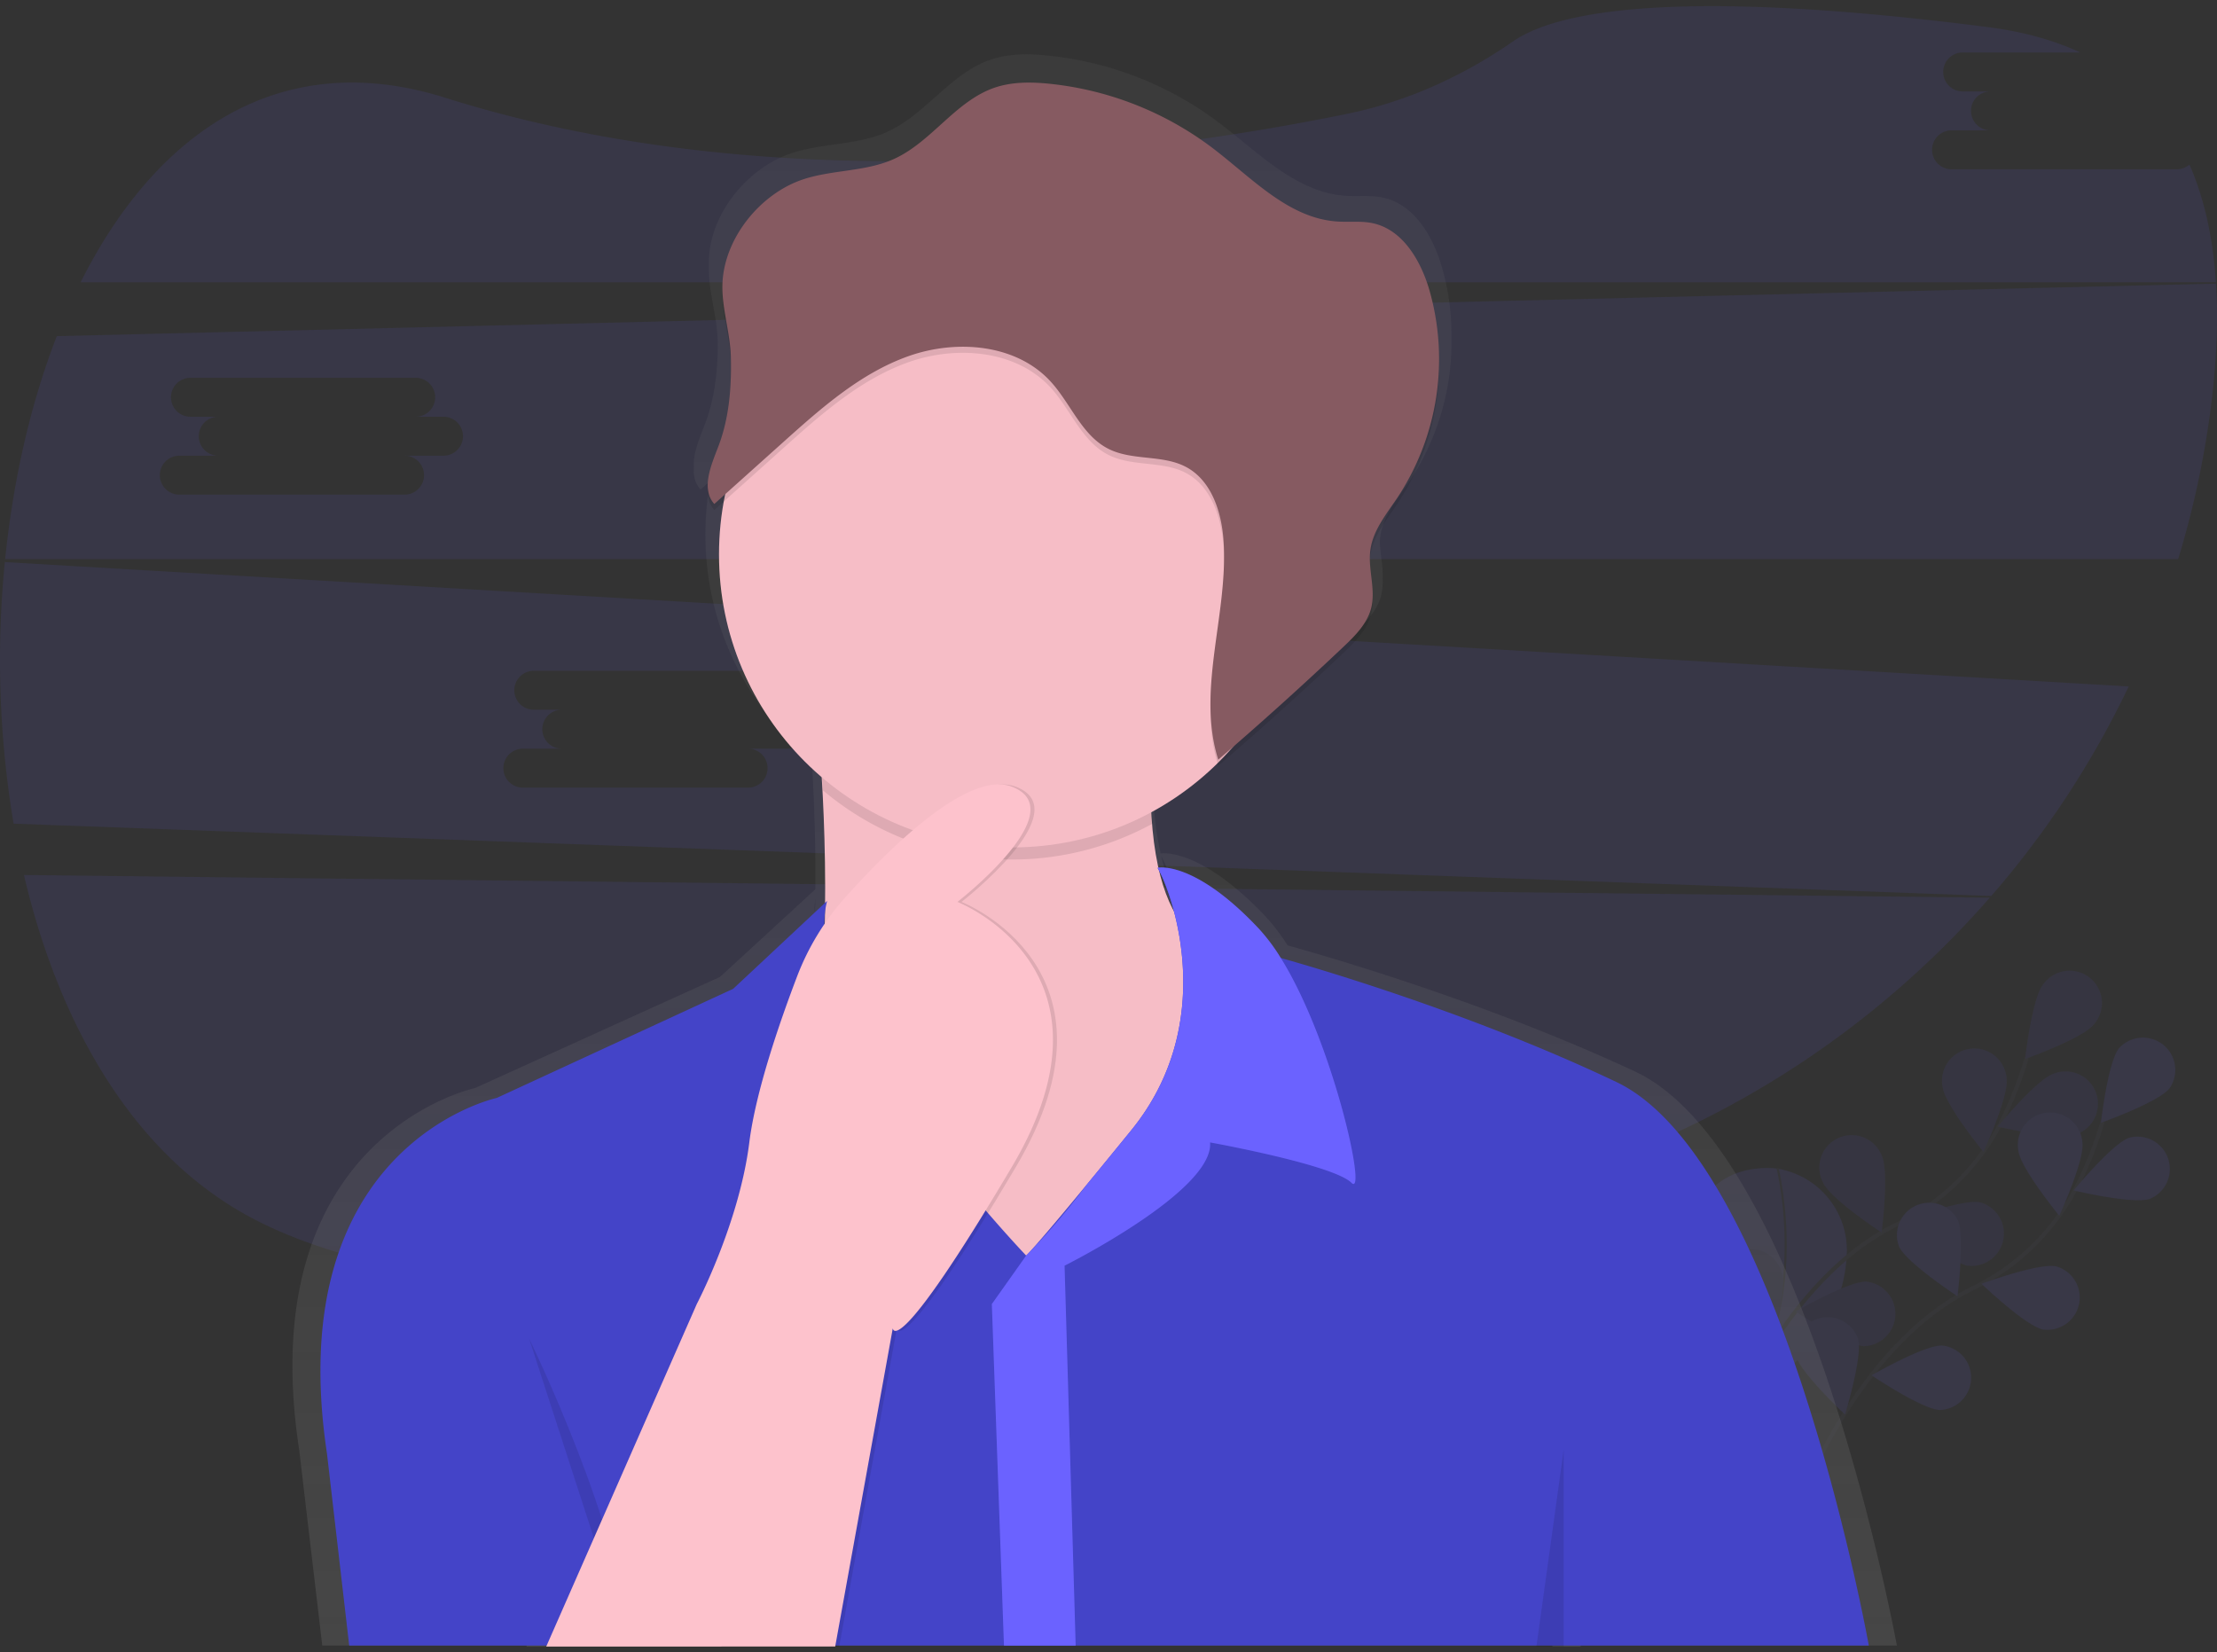 <svg xmlns="http://www.w3.org/2000/svg" xmlns:xlink="http://www.w3.org/1999/xlink" width="1080" height="805" viewBox="0 0 1080 805">
  <rect x="0" y="0" width="1080" height="805" fill="#333333" stroke="none"/>
  <defs>
    <linearGradient id="linear-gradient" x1="0.5" y1="1" x2="0.5" gradientUnits="objectBoundingBox">
      <stop offset="0" stop-color="gray" stop-opacity="0.251"/>
      <stop offset="0.54" stop-color="gray" stop-opacity="0.122"/>
      <stop offset="1" stop-color="gray" stop-opacity="0.102"/>
    </linearGradient>
    <clipPath id="clip-custom_1">
      <rect width="1080" height="805"/>
    </clipPath>
  </defs>
  <g id="custom_1" data-name="custom – 1" clip-path="url(#clip-custom_1)">
    <g id="Group_1460" data-name="Group 1460" transform="translate(0.007 3.02)">
      <g id="Group_1459" data-name="Group 1459" transform="translate(823.86 469.887)" opacity="0.1">
        <path id="Path_1083" data-name="Path 1083" d="M929.263,619.247s-77.1-10.012-19.6,114.772c0,0,52.4-22.454,54.487-73.1A40.3,40.3,0,0,0,930.355,619.4Z" transform="translate(-888.357 -522.95)" fill="#6c63ff"/>
        <path id="Path_1084" data-name="Path 1084" d="M930.733,619.06s17.453,69.578-20.673,114.969" transform="translate(-888.696 -522.95)" fill="none" stroke="#535461" stroke-miterlimit="10" stroke-width="1"/>
        <path id="Path_1085" data-name="Path 1085" d="M909,739.608s27.761-68.417,79.6-93.8a111.874,111.874,0,0,0,50.8-49.318,188.1,188.1,0,0,0,12.729-31.964" transform="translate(-888.679 -522.1)" fill="none" stroke="#535461" stroke-miterlimit="10" stroke-width="2"/>
        <path id="Path_1086" data-name="Path 1086" d="M1086.963,547.684c-5.4,6.793-33.372,16.735-33.372,16.735s3.367-29.532,8.772-36.275a15.75,15.75,0,1,1,24.61,19.57Z" transform="translate(-890.934 -521.428)" fill="#6c63ff"/>
        <path id="Path_1087" data-name="Path 1087" d="M1077.153,602.259c-8.229,2.766-37.094-4.115-37.094-4.115s18.852-22.917,27.081-25.683a15.751,15.751,0,1,1,10.013,29.8Z" transform="translate(-890.722 -522.206)" fill="#6c63ff"/>
        <path id="Path_1088" data-name="Path 1088" d="M1024.406,666.869c-8.5-1.762-29.946-22.277-29.946-22.277s27.839-10.267,36.345-8.505a15.751,15.751,0,0,1-6.4,30.773Z" transform="translate(-890.012 -523.213)" fill="#6c63ff"/>
        <path id="Path_1089" data-name="Path 1089" d="M973.353,706.743c-8.673-.306-33.283-16.893-33.283-16.893s25.713-14.845,34.386-14.53a15.751,15.751,0,0,1-1.1,31.412Z" transform="translate(-889.164 -523.827)" fill="#6c63ff"/>
        <path id="Path_1090" data-name="Path 1090" d="M1012.756,578.7c1.112,8.614,19.9,31.57,19.9,31.57s12.374-26.973,11.271-35.586a15.75,15.75,0,1,0-31.176,4.016Z" transform="translate(-890.292 -522.029)" fill="#6c63ff"/>
        <path id="Path_1091" data-name="Path 1091" d="M953.67,626.072c3.633,7.876,28.439,24.167,28.439,24.167s3.741-29.444.109-37.319a15.751,15.751,0,1,0-28.548,13.162Z" transform="translate(-889.346 -522.697)" fill="#6c63ff"/>
        <path id="Path_1092" data-name="Path 1092" d="M902.606,680.051c2.245,8.387,23.951,28.627,23.951,28.627s8.662-28.38,6.409-36.768a15.751,15.751,0,1,0-30.36,8.141Z" transform="translate(-888.567 -523.577)" fill="#6c63ff"/>
        <path id="Path_1093" data-name="Path 1093" d="M1086.963,547.684c-5.4,6.793-33.372,16.735-33.372,16.735s3.367-29.532,8.772-36.275a15.75,15.75,0,1,1,24.61,19.57Z" transform="translate(-890.934 -521.428)" opacity="0.25"/>
        <path id="Path_1094" data-name="Path 1094" d="M1077.153,602.259c-8.229,2.766-37.094-4.115-37.094-4.115s18.852-22.917,27.081-25.683a15.751,15.751,0,1,1,10.013,29.8Z" transform="translate(-890.722 -522.206)" opacity="0.25"/>
        <path id="Path_1095" data-name="Path 1095" d="M1024.406,666.869c-8.5-1.762-29.946-22.277-29.946-22.277s27.839-10.267,36.345-8.505a15.751,15.751,0,0,1-6.4,30.773Z" transform="translate(-890.012 -523.213)" opacity="0.25"/>
        <path id="Path_1096" data-name="Path 1096" d="M973.353,706.743c-8.673-.306-33.283-16.893-33.283-16.893s25.713-14.845,34.386-14.53a15.751,15.751,0,0,1-1.1,31.412Z" transform="translate(-889.164 -523.827)" opacity="0.25"/>
        <path id="Path_1097" data-name="Path 1097" d="M1012.756,578.7c1.112,8.614,19.9,31.57,19.9,31.57s12.374-26.973,11.271-35.586a15.75,15.75,0,1,0-31.176,4.016Z" transform="translate(-890.292 -522.029)" opacity="0.25"/>
        <path id="Path_1098" data-name="Path 1098" d="M953.67,626.072c3.633,7.876,28.439,24.167,28.439,24.167s3.741-29.444.109-37.319a15.751,15.751,0,1,0-28.548,13.162Z" transform="translate(-889.346 -522.697)" opacity="0.25"/>
        <path id="Path_1099" data-name="Path 1099" d="M902.606,680.051c2.245,8.387,23.951,28.627,23.951,28.627s8.662-28.38,6.409-36.768a15.751,15.751,0,1,0-30.36,8.141Z" transform="translate(-888.567 -523.577)" opacity="0.25"/>
        <path id="Path_1100" data-name="Path 1100" d="M946.56,771.227s27.76-68.417,79.6-93.795a111.883,111.883,0,0,0,50.775-49.329,188.138,188.138,0,0,0,12.729-31.964" transform="translate(-889.265 -522.593)" fill="none" stroke="#535461" stroke-miterlimit="10" stroke-width="2"/>
        <path id="Path_1101" data-name="Path 1101" d="M1124.47,579.308c-5.4,6.793-33.37,16.735-33.37,16.735s3.366-29.533,8.771-36.276a15.75,15.75,0,0,1,24.61,19.57Z" transform="translate(-891.519 -521.945)" fill="#6c63ff"/>
        <path id="Path_1102" data-name="Path 1102" d="M1114.683,633.87c-8.229,2.766-37.093-4.115-37.093-4.115s18.852-22.917,27.082-25.684a15.751,15.751,0,0,1,10.011,29.8Z" transform="translate(-891.308 -522.708)" fill="#6c63ff"/>
        <path id="Path_1103" data-name="Path 1103" d="M1061.937,698.509c-8.495-1.762-29.947-22.277-29.947-22.277s27.84-10.268,36.345-8.505a15.75,15.75,0,0,1-6.4,30.773Z" transform="translate(-890.597 -523.706)" fill="#6c63ff"/>
        <path id="Path_1104" data-name="Path 1104" d="M1010.873,738.333c-8.672-.305-33.283-16.893-33.283-16.893s25.713-14.825,34.386-14.52a15.751,15.751,0,0,1-1.1,31.412Z" transform="translate(-889.749 -524.32)" fill="#6c63ff"/>
        <path id="Path_1105" data-name="Path 1105" d="M1050.275,610.343c1.113,8.613,19.905,31.57,19.905,31.57s12.374-26.973,11.27-35.587a15.75,15.75,0,1,0-31.176,4.017Z" transform="translate(-890.877 -522.522)" fill="#6c63ff"/>
        <path id="Path_1106" data-name="Path 1106" d="M991.213,657.661c3.632,7.875,28.44,24.167,28.44,24.167s3.74-29.444.109-37.319a15.751,15.751,0,0,0-28.548,13.162Z" transform="translate(-889.944 -523.219)" fill="#6c63ff"/>
        <path id="Path_1107" data-name="Path 1107" d="M940.145,711.7c2.245,8.388,23.951,28.627,23.951,28.627s8.663-28.38,6.409-36.767a15.751,15.751,0,0,0-30.36,8.14Z" transform="translate(-889.16 -524.101)" fill="#6c63ff"/>
      </g>
      <path id="Path_1108" data-name="Path 1108" d="M63.3,474.07c17.089,73.043,53.266,136.183,110.441,166.788,118.818,63.6,386.785,30.8,586.778-6.891a457.959,457.959,0,0,0,260.406-148.843Z" transform="translate(-51.635 -50.803)" fill="#6c63ff" opacity="0.1"/>
      <path id="Path_1109" data-name="Path 1109" d="M1112.479,123.551H1002.747a9.485,9.485,0,0,1,0-18.97h18.97a9.485,9.485,0,0,1,0-18.97h-13.546a9.485,9.485,0,1,1,0-18.97h57.273c-12.709-5.906-27.564-10.11-44.673-12.315C864.6,34.265,808.847,47.535,789.179,61.219,764.913,78.052,737.842,90.436,708.91,96.4c-96.364,19.856-276.56,43.777-439.884-7.678C187.852,63.128,127.517,106.364,91.36,178.58H1131.527c-1.358-20.988-5.424-40.361-12.886-57.332A9.43,9.43,0,0,1,1112.479,123.551Z" transform="translate(-52.072 -44.1)" fill="#6c63ff" opacity="0.1"/>
      <path id="Path_1110" data-name="Path 1110" d="M53.8,319.2a483.4,483.4,0,0,0,4.263,127.442l963.423,35.232a452.826,452.826,0,0,0,66.94-102.083Zm381.046,90.91h-18.97a9.485,9.485,0,1,1,0,18.97H306.146a9.485,9.485,0,1,1,0-18.97h18.97a9.485,9.485,0,0,1,0-18.97H311.571a9.485,9.485,0,1,1,0-18.969H421.3a9.485,9.485,0,1,1,0,18.969h13.545a9.485,9.485,0,0,1,0,18.97Z" transform="translate(-51.45 -48.389)" fill="#6c63ff" opacity="0.1"/>
      <path id="Path_1111" data-name="Path 1111" d="M1130.995,181.38,79.162,206.975C66.374,239.864,57.938,277.045,54,315.585H1112.566a449.343,449.343,0,0,0,15.288-69.234C1131,223.7,1132.264,201.787,1130.995,181.38ZM267.538,265.222h-18.97a9.485,9.485,0,0,1,0,18.97H138.837a9.485,9.485,0,1,1,0-18.97h18.97a9.485,9.485,0,0,1,0-18.97H144.261a9.485,9.485,0,1,1,0-18.97H253.993a9.485,9.485,0,1,1,0,18.97h13.545a9.485,9.485,0,1,1,0,18.97Z" transform="translate(-51.49 -46.24)" fill="#6c63ff" opacity="0.1"/>
      <path id="Path_1112" data-name="Path 1112" d="M977.752,843.124s-43.865-240.59-127.511-279.632c-70.878-33.106-147.524-55.422-169.319-61.476a94.142,94.142,0,0,0-11.232-14.658c-29.788-31.1-47.685-30.517-50.579-30.133a151.475,151.475,0,0,1-2.953-18.7c-.089-.984-.177-1.9-.256-2.874l.256-.128q-.266-2.791-.473-5.759a148.247,148.247,0,0,0,33.263-24.226c.128.423.236.847.374,1.28q32.2-27.219,63.071-55.915c5.906-5.523,12.108-11.518,14.116-19.3a28.328,28.328,0,0,0,.738-8.19c.266-5.906-1.132-11.941-1.369-17.926a20.463,20.463,0,0,1,.236-2.835c1.378-9.795,8.19-17.837,13.782-26.057a122.876,122.876,0,0,0,20.9-70.346,119.13,119.13,0,0,0-4.922-35.439c-4.361-14.589-13.437-29.916-28.548-33.106-5.847-1.231-11.921-.463-17.887-.847-24.7-1.575-43.186-21.657-62.884-36.374A165.983,165.983,0,0,0,564.28,68.54c-9.3-.984-18.91-1.053-27.76,1.9-19.875,6.615-31.944,27.042-51.091,35.439-14.156,6.241-30.517,5.227-45.283,9.913-21.982,6.989-40.636,29.532-41.128,52.7v3c-.246,11.7,3.938,23.626,4.272,35.606q0,1.624.049,3.258c-.108,12.935-1.654,25.91-6.369,38.067-2.54,6.546-5.808,14.126-5.276,20.673-.3,4.007.482,7.767,3.268,10.828l4.755-4.194a143.741,143.741,0,0,0-2.392,26.166c0,44.239,20.121,83.852,51.859,110.51q.276,4.42.532,9.47c.748,14.589,1.339,32.889,1.172,52.833l-46.425,42.674-119.35,54.142s-109.151,23.055-85.644,176.4l11.222,95.212h99.652l-.227.5H458.023l.089-.5H810.019l-.069.5h13.782v-.5ZM619.988,459.666a102.3,102.3,0,0,1,7.088,19.491,79.826,79.826,0,0,1-7.649-20.554l.148.266ZM450.846,479.355q0,2.815-.1,5.68l-.236.335a48.29,48.29,0,0,1,.335-6.064Z" transform="translate(-53.706 -44.472)" fill="url(#linear-gradient)"/>
      <path id="Path_1113" data-name="Path 1113" d="M662.572,507.521,642.883,695.544l-105.332,33.47s-136.833-25.595-101.394-99.426c25.211-52.518,24.512-146.372,22.012-196.183-.985-20.22-2.324-33.184-2.324-33.184S635.008,243.7,620.242,384.47c-2.855,27.258-3.022,48.571-1.437,65.227C625.449,519.039,662.572,507.521,662.572,507.521Z" transform="translate(-57.356 -48.491)" fill="#fdc2cc"/>
      <path id="Path_1114" data-name="Path 1114" d="M662.572,507.521,642.883,695.544l-105.332,33.47s-136.833-25.595-101.394-99.426c25.211-52.518,24.512-146.372,22.012-196.183-.985-20.22-2.324-33.184-2.324-33.184S635.008,243.7,620.242,384.47c-2.855,27.258-3.022,48.571-1.437,65.227C625.449,519.039,662.572,507.521,662.572,507.521Z" transform="translate(-57.356 -48.491)" opacity="0.03"/>
      <path id="Path_1115" data-name="Path 1115" d="M620.646,381.47c-2.855,27.258-3.022,48.571-1.437,65.227a142.808,142.808,0,0,1-160.636-16.292c-.984-20.22-2.323-33.185-2.323-33.185S635.412,240.7,620.646,381.47Z" transform="translate(-57.761 -48.444)" opacity="0.1"/>
      <circle id="Ellipse_93" data-name="Ellipse 93" cx="142.74" cy="142.74" r="142.74" transform="translate(350.253 124.341)" fill="#fdc2cc"/>
      <circle id="Ellipse_94" data-name="Ellipse 94" cx="142.74" cy="142.74" r="142.74" transform="translate(350.253 124.341)" opacity="0.03"/>
      <path id="Path_1116" data-name="Path 1116" d="M964.3,849.4H224.028L213.2,755.881C190.558,605.265,295.89,582.624,295.89,582.624l115.176-53.159,45.775-42.822c-14.766,56.112,96.965,172.764,96.965,172.764h0a26.415,26.415,0,0,0,2.037-2.117c3.013-3.288,10.208-11.518,27.062-31.934,6.025-7.314,13.3-16.184,22.061-26.953,42.133-51.78,20.515-112.961,14.057-125.611l-.4-.787c-.246-.453-.433-.817-.581-1.073a1.593,1.593,0,0,0-.148-.266,1.609,1.609,0,0,1-.108-.2l54.143,42.33s2.077.551,5.907,1.634c21.067,5.907,95.074,27.869,163.412,60.384C921.975,613.141,964.3,849.4,964.3,849.4Z" transform="translate(-53.922 -50.747)" fill="#4444c8"/>
      <path id="Path_1117" data-name="Path 1117" d="M717.475,623.967c-8.86-8.86-68.909-19.688-68.909-19.688,1.968,23.626-70.877,60.049-70.877,60.049L583.1,849.4H548.177L542.27,683.032,559,659.406h0l2.038-2.117A324.847,324.847,0,0,0,588.1,625.355c6.025-7.314,13.3-16.184,22.061-26.953,42.133-51.78,20.515-112.961,14.057-125.61l-.4-.788c-.236-.463-.424-.817-.581-1.073a1.6,1.6,0,0,0-.148-.266,1.574,1.574,0,0,1-.108-.2h0S640.7,466.53,672.2,500a92.285,92.285,0,0,1,10.828,14.432C708.625,555.5,725.281,631.773,717.475,623.967Z" transform="translate(-59.102 -50.745)" fill="#6c63ff"/>
      <path id="Path_1118" data-name="Path 1118" d="M717.475,623.967c-8.86-8.86-68.909-19.688-68.909-19.688,1.968,23.626-70.877,60.049-70.877,60.049L583.1,849.4H548.177L542.27,683.032,559,659.406h0l2.038-2.117A324.847,324.847,0,0,0,588.1,625.355c6.025-7.314,13.3-16.184,22.061-26.953,42.133-51.78,20.515-112.961,14.057-125.61l-.4-.788c-.236-.463-.424-.817-.581-1.073a1.6,1.6,0,0,0-.148-.266,1.574,1.574,0,0,1-.108-.2h0S640.7,466.53,672.2,500a92.285,92.285,0,0,1,10.828,14.432C708.625,555.5,725.281,631.773,717.475,623.967Z" transform="translate(-59.102 -50.745)" fill="#6c63ff" opacity="0.1"/>
      <path id="Path_1119" data-name="Path 1119" d="M313.25,703.4s46.267,94.5,48.729,150.123" transform="translate(-55.531 -54.379)" opacity="0.1"/>
      <path id="Path_1120" data-name="Path 1120" d="M773.59,714.31,760.3,810.29h13.29Z" transform="translate(-11.853 -11.136)" opacity="0.1"/>
      <path id="Path_1121" data-name="Path 1121" d="M323.75,849.248l73.339-166.857s20.673-39.377,25.595-78.753,31.5-101.394,31.5-101.394,65.956-83.675,96.472-71.862-26.579,56.111-26.579,56.111,83.675,32.485,26.579,128.958-58.08,78.753-58.08,78.753L464.521,849.248Z" transform="translate(-55.695 -50.105)" opacity="0.1"/>
      <path id="Path_1122" data-name="Path 1122" d="M321.75,849.248l73.339-166.858s20.673-39.376,25.595-78.753c3.131-25.033,15.012-59.222,23.252-80.81a123.9,123.9,0,0,1,23.35-38.392c21.323-23.862,60.049-62.343,81.371-54.074,30.517,11.813-26.579,56.112-26.579,56.112s83.675,32.485,26.579,128.958-58.08,78.753-58.08,78.753L462.521,849.229Z" transform="translate(-55.664 -50.104)" fill="#fdc2cc"/>
      <circle id="Ellipse_95" data-name="Ellipse 95" cx="2.953" cy="2.953" r="2.953" transform="translate(533.846 183.897)" fill="#fff" opacity="0.15"/>
      <circle id="Ellipse_96" data-name="Ellipse 96" cx="2.953" cy="2.953" r="2.953" transform="translate(520.064 189.804)" fill="#fff" opacity="0.15"/>
      <path id="Path_1123" data-name="Path 1123" d="M448.5,131.935c14.245-4.607,30.054-3.613,43.718-9.736,18.477-8.289,30.123-28.351,49.3-34.848,8.545-2.894,17.818-2.786,26.786-1.861a158.559,158.559,0,0,1,79.4,31.373c19.009,14.461,36.846,34.179,60.679,35.724,5.758.374,11.616-.384,17.257.827C740.248,156.546,749,171.6,753.2,185.9a122.322,122.322,0,0,1-15.416,101c-5.394,8.072-11.97,15.977-13.3,25.595-1.3,9.431,2.717,19.206.374,28.439-1.969,7.649-7.875,13.536-13.624,18.96q-29.778,28.164-60.866,54.881c-10.77-34.218,5.03-71.065,2.569-106.848-.984-13.939-5.907-29.158-18.2-35.734-11.508-6.143-26.215-2.953-37.861-8.86-12.994-6.546-18.33-22.051-28.154-32.781-16.735-18.31-45.785-20.673-69.184-12.4s-42.527,25.28-61.034,41.867l-33.637,30.172c-6.566-7.4-1.585-18.763,1.969-28.016,5.3-13.87,6.458-28.824,6.1-43.55-.285-11.813-4.361-23.478-4.125-34.976C409.289,160.966,427.284,138.8,448.5,131.935Z" transform="translate(-56.91 -44.737)" opacity="0.1"/>
      <path id="Path_1124" data-name="Path 1124" d="M448.5,128.935c14.245-4.607,30.054-3.613,43.718-9.736,18.477-8.289,30.123-28.351,49.3-34.848,8.545-2.894,17.818-2.786,26.786-1.861a158.559,158.559,0,0,1,79.4,31.373c19.009,14.461,36.846,34.179,60.679,35.724,5.758.374,11.616-.384,17.257.827C740.248,153.546,749,168.6,753.2,182.9a122.322,122.322,0,0,1-15.416,101c-5.394,8.072-11.97,15.977-13.3,25.595-1.3,9.431,2.717,19.206.374,28.44-1.969,7.649-7.875,13.536-13.624,18.96q-29.778,28.164-60.866,54.881c-10.77-34.218,5.03-71.065,2.569-106.848-.984-13.939-5.907-29.158-18.2-35.734-11.508-6.143-26.215-2.953-37.861-8.86-12.994-6.546-18.33-22.051-28.154-32.781-16.735-18.31-45.785-20.673-69.184-12.4s-42.527,25.28-61.034,41.867l-33.637,30.172c-6.566-7.4-1.585-18.763,1.969-28.016,5.3-13.87,6.458-28.823,6.1-43.55-.285-11.813-4.361-23.478-4.125-34.976C409.289,157.966,427.284,135.8,448.5,128.935Z" transform="translate(-56.91 -44.69)" fill="#865a61"/>
    </g>
  </g>
</svg>
